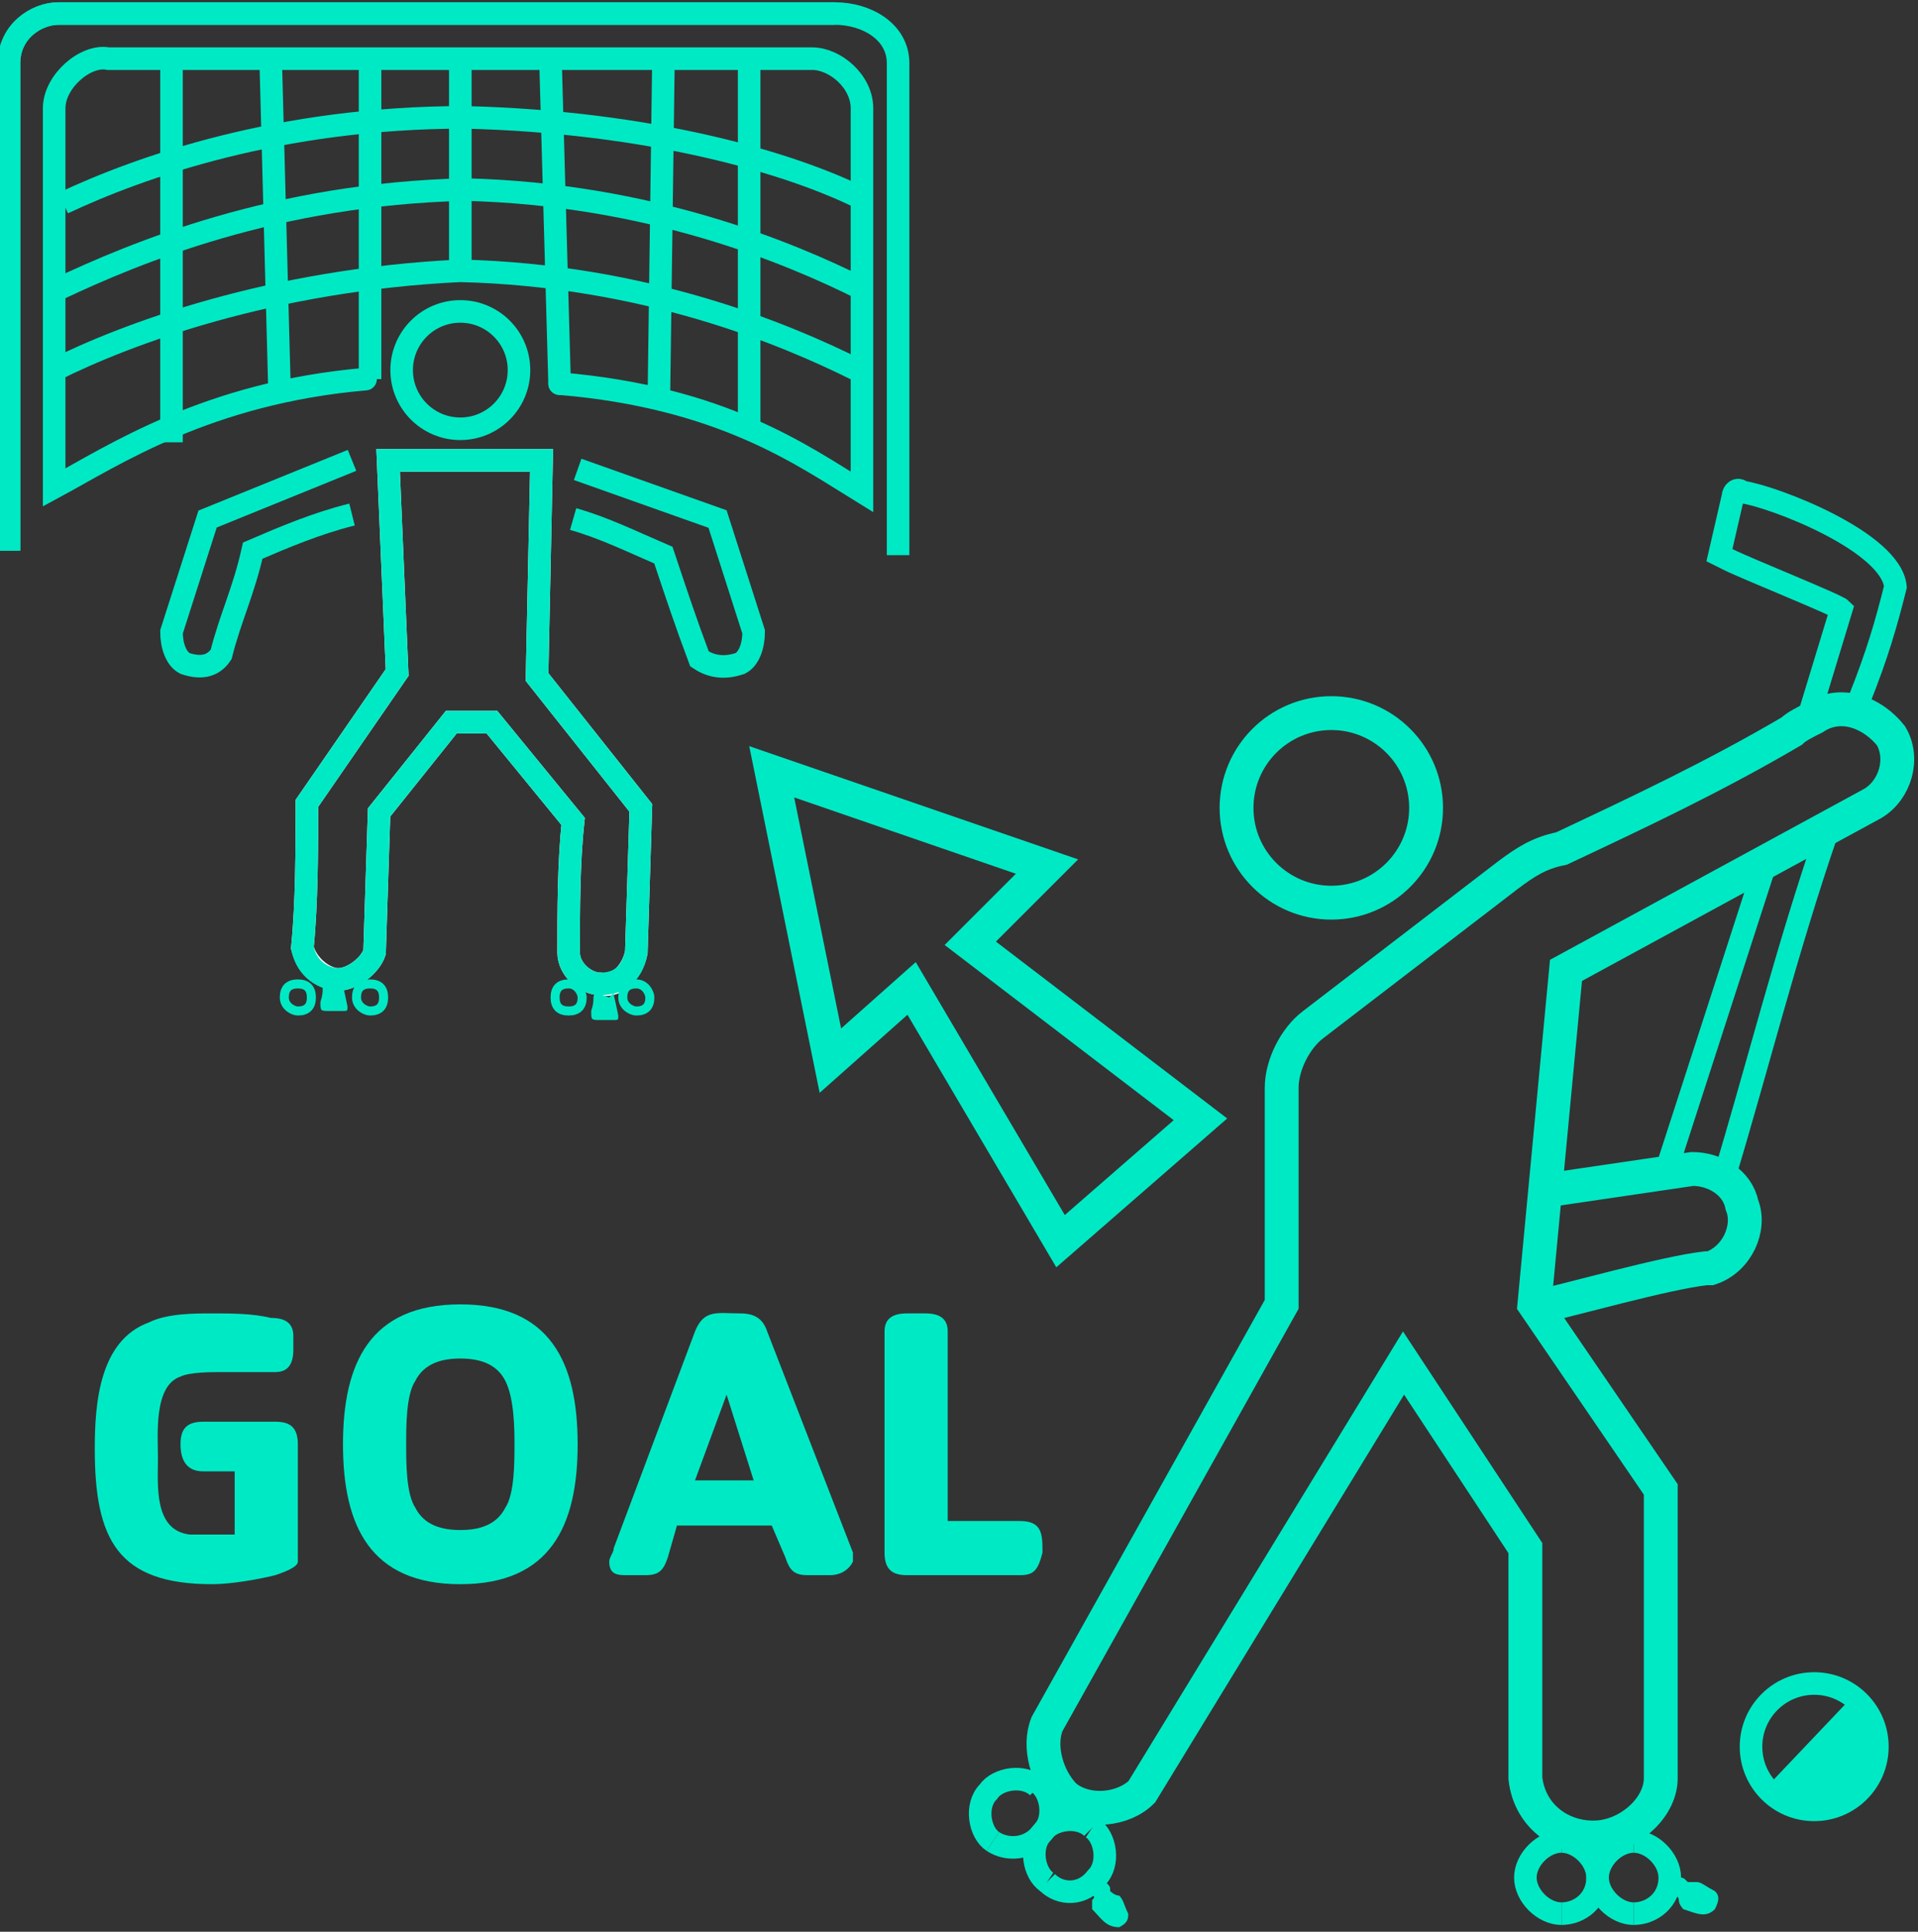 <?xml version="1.0" encoding="utf-8"?>
<!-- Generator: Adobe Illustrator 25.4.1, SVG Export Plug-In . SVG Version: 6.00 Build 0)  -->
<svg version="1.1" id="Capa_1" xmlns="http://www.w3.org/2000/svg" xmlns:xlink="http://www.w3.org/1999/xlink" x="0px" y="0px"
	 viewBox="0 0 42.5 42.8" style="enable-background:new 0 0 42.5 42.8;" xml:space="preserve">
<rect x="0" y="0" width="42.5" height="42.8" fill="#333333" stroke="none"/>
<style type="text/css">
	.st0{fill:none;stroke:#00E9C5;stroke-width:0.5;stroke-miterlimit:10;}
	.st1{fill:none;stroke:#00E9C5;stroke-width:0.75;stroke-miterlimit:10;}
	.st2{fill:#FFFFFF;stroke:#FF3737;stroke-miterlimit:10;}
	.st3{fill:#FF3737;}
	.st4{fill:none;stroke:#00E9C5;stroke-width:0.5;stroke-linecap:round;stroke-miterlimit:10;}
	.st5{fill:none;stroke:#FF3737;stroke-width:0.5;stroke-miterlimit:10;}
	.st6{fill:none;stroke:#FFFFFF;stroke-width:0.5;stroke-miterlimit:10;}
	.st7{fill:#00E9C5;}
	.st8{fill:none;stroke:#00E9C5;stroke-width:0.2;stroke-miterlimit:10;}
	.st9{fill:#00E9C5;stroke:#00E9C5;stroke-width:0.5;stroke-miterlimit:10;}
	.st10{enable-background:new    ;}
</style>
<g id="Capa_7">
	<path class="st0" d="M36.9,26l2.2-6.8"/>
	<path class="st0" d="M36.5,27.2"/>
	<path class="st0" d="M40.5,18.4c-0.9,2.6-1.6,5.4-2.3,7.7"/>
	<path class="st1" d="M33.4,19.4l-4.3,3.3c-0.4,0.3-0.7,0.9-0.7,1.4v4.8l-5.2,9.3c-0.2,0.5,0,1.2,0.4,1.6c0.5,0.4,1.3,0.3,1.7-0.1
		l5.8-9.5l2.7,4.1v5.1c0.1,0.9,0.9,1.4,1.7,1.3c0.7-0.1,1.3-0.7,1.3-1.3V33L34,28.9l0.7-7.4l6.8-3.7c0.5-0.3,0.7-1,0.4-1.5
		c-0.4-0.5-1.1-0.8-1.7-0.4c-0.2,0.1-0.4,0.2-0.5,0.3c-1.7,1-3.4,1.8-5.1,2.6C34.1,18.9,33.8,19.1,33.4,19.4z"/>
	<path class="st1" d="M34.1,26.4l3.4-0.5c0.5,0,1,0.3,1.1,0.8c0.2,0.5-0.1,1.2-0.7,1.4h-0.1c-0.9,0.1-3,0.7-3.9,0.9"/>
	<circle class="st1" cx="29.5" cy="17.9" r="2.1"/>
</g>
<g>
	<path class="st2" d="M24.9,27.2"/>
</g>
<g id="Capa_4">
	<polygon class="st1" points="23.2,19.2 17.1,17.1 18.4,23.5 20.2,21.9 23.5,27.5 26.6,24.8 21.5,20.9 	"/>
</g>
<g>
	<path class="st3" d="M24.4,40.1"/>
</g>
<g id="Capa_2_00000008141268834755637000000017998663096753539508_">
	<path class="st0" d="M0.2,12.2V1.4c0-0.7,0.6-1.1,1.1-1.1h17.2c0.7,0,1.4,0.4,1.4,1.1v10.9"/>
	<path class="st4" d="M12.4,8.5c3.6,0.3,5.4,1.6,6.7,2.4V2.4c0-0.6-0.6-1.1-1.1-1.1H2.4C1.9,1.2,1.2,1.8,1.2,2.4v8.4
		c1.3-0.7,3.4-2.1,6.9-2.4"/>
	<path class="st5" d="M11.8,8.4"/>
</g>
<g id="Capa_3_00000026138909304102211240000007439177312223850130_">
	<path class="st0" d="M19.6,12.2"/>
	<path class="st0" d="M0.2,12.2V1.4c0-0.7,0.6-1.1,1.1-1.1h17.2"/>
	<line class="st0" x1="3.8" y1="1.4" x2="3.8" y2="9.8"/>
	<line class="st0" x1="6" y1="1.4" x2="6.2" y2="8.9"/>
	<line class="st0" x1="8.2" y1="1.4" x2="8.2" y2="8.4"/>
	<line class="st0" x1="10.2" y1="1.4" x2="10.2" y2="6.2"/>
	<line class="st4" x1="12.2" y1="1.4" x2="12.4" y2="8.5"/>
	<line class="st0" x1="14.7" y1="1.4" x2="14.6" y2="8.8"/>
	<line class="st0" x1="16.6" y1="1.4" x2="16.6" y2="9.4"/>
	<path class="st0" d="M19,8.2c-1.6-0.8-4.7-2.1-8.8-2.2C6,6.2,2.8,7.4,1.2,8.2"/>
	<path class="st0" d="M19.1,6.4c-1.6-0.8-4.7-2.1-8.8-2.2C6.1,4.3,3,5.6,1.3,6.4"/>
	<path class="st0" d="M19.1,4.4c-1.6-0.8-4.7-1.7-8.8-1.8c-4.1,0-7.2,1.1-8.9,1.9"/>
</g>
<g id="Capa_6_00000176028604462543387330000011740994335743510178_">
	<g>
		<path class="st6" d="M8.6,10.2H12l-0.1,4.8l2.3,2.9l-0.1,3.2c-0.1,0.5-0.5,0.8-0.8,0.7c-0.3,0-0.7-0.3-0.7-0.7c0-0.9,0-2,0.1-2.9
			l-1.8-2.2H10l-1.6,2l-0.1,3.1c-0.1,0.3-0.5,0.6-0.8,0.6s-0.7-0.3-0.8-0.7c0.1-1,0.1-2.2,0.1-3.2l2-2.9L8.6,10.2z"/>
	</g>
	<g>
		<path class="st0" d="M8.6,10.2H12l-0.1,4.8l2.3,2.9l-0.1,3.2c-0.1,0.5-0.4,0.7-0.8,0.7c-0.3,0-0.7-0.3-0.7-0.7c0-0.9,0-2,0.1-2.9
			l-1.8-2.2H10l-1.6,2l-0.1,3.1c-0.1,0.3-0.5,0.6-0.8,0.6s-0.7-0.2-0.8-0.7c0.1-1,0.1-2.2,0.1-3.2l2-2.9L8.6,10.2z"/>
		<path class="st0" d="M12.8,10.4l3.1,1.1l0.8,2.5c0,0.3-0.1,0.6-0.3,0.7c-0.3,0.1-0.6,0.1-0.9-0.1c-0.3-0.8-0.5-1.4-0.8-2.3
			c-0.7-0.3-1.3-0.6-2-0.8"/>
		<path class="st0" d="M7.8,10.2l-3.2,1.3l-0.8,2.5c0,0.3,0.1,0.6,0.3,0.7c0.3,0.1,0.6,0.1,0.8-0.2c0.2-0.8,0.5-1.4,0.7-2.3
			c0.7-0.3,1.4-0.6,2.2-0.8"/>
	</g>
</g>
<circle class="st0" cx="10.2" cy="8.2" r="1.3"/>
<g>
	<path class="st3" d="M36.1,40.9C36,41,36,41,35.9,41.1"/>
</g>
<path class="st0" d="M40.1,15.8l0.7-2.3c-0.1-0.1-2.1-0.9-2.5-1.1l-0.2-0.1l0.3-1.3c0-0.1,0.1-0.2,0.2-0.1C39.3,11,41.9,12,42,13
	c-0.2,0.8-0.4,1.5-0.8,2.5"/>
<path class="st7" d="M13.6,22c0,0.1,0,0,0.1,0.5c0,0.1,0,0.1-0.1,0.1s-0.2,0-0.3,0c-0.2,0-0.2,0-0.2-0.2c0.1-0.3,0-0.3,0.1-0.4
	l0.3,0.1"/>
<path class="st8" d="M14.4,22.1c0,0.2-0.1,0.3-0.3,0.3c-0.1,0-0.3-0.1-0.3-0.3c0-0.2,0.1-0.3,0.3-0.3S14.4,22,14.4,22.1"/>
<path class="st7" d="M37.2,41.6c0.1,0,0.1,0,0.2,0.1c0,0,0.1,0,0.2,0c0.1,0,0.2,0.1,0.4,0.2c0.1,0.1,0.1,0.2,0,0.4
	c-0.2,0.2-0.4,0.1-0.7,0c0,0-0.1-0.1-0.1-0.2S37.1,42,37.1,42"/>
<path class="st0" d="M34.6,40.8c0.4,0,0.8,0.4,0.8,0.8c0,0.5-0.4,0.8-0.8,0.8"/>
<path class="st0" d="M34.6,42.4c-0.4,0-0.8-0.4-0.8-0.8s0.4-0.8,0.8-0.8"/>
<path class="st0" d="M36.2,40.8c0.4,0,0.8,0.4,0.8,0.8c0,0.5-0.4,0.8-0.8,0.8"/>
<path class="st0" d="M36.2,42.4c-0.4,0-0.8-0.4-0.8-0.8s0.4-0.8,0.8-0.8"/>
<path class="st9" d="M41.1,37.9l-1.9,2"/>
<path class="st9" d="M39.8,39.9"/>
<path class="st9" d="M41.2,38.2l-1.5,1.6"/>
<path class="st9" d="M41.2,38.8l-0.9,1"/>
<path class="st8" d="M12.9,22.1c0,0.2-0.1,0.3-0.3,0.3s-0.3-0.1-0.3-0.3c0-0.2,0.1-0.3,0.3-0.3S12.9,22,12.9,22.1"/>
<path class="st8" d="M8.5,22.1c0,0.2-0.1,0.3-0.3,0.3c-0.1,0-0.3-0.1-0.3-0.3c0-0.2,0.1-0.3,0.3-0.3C8.4,21.8,8.5,21.9,8.5,22.1"/>
<path class="st8" d="M6.9,22.1c0,0.2-0.1,0.3-0.3,0.3c-0.1,0-0.3-0.1-0.3-0.3c0-0.2,0.1-0.3,0.3-0.3C6.8,21.8,6.9,21.9,6.9,22.1"/>
<g class="st10">
	<path class="st7" d="M6.1,34.9c-0.4,0.1-1,0.2-1.4,0.2c-2.1,0-2.6-1-2.6-3c0-1,0.1-2.4,1.2-2.8c0.4-0.2,1-0.2,1.4-0.2
		c0.4,0,0.9,0,1.3,0.1c0.3,0,0.5,0.1,0.5,0.4v0.3c0,0.3-0.1,0.5-0.4,0.5c-0.1,0-0.3,0-0.4,0c-0.3,0-0.5,0-0.8,0
		c-0.2,0-0.7,0-0.9,0.1c-0.6,0.2-0.5,1.3-0.5,1.8c0,0.6-0.1,1.6,0.7,1.7c0.2,0,0.4,0,0.7,0c0.1,0,0.2,0,0.3,0v-1.4H4.5
		c-0.4,0-0.5-0.3-0.5-0.6c0-0.3,0.1-0.5,0.5-0.5h1.6c0.3,0,0.5,0.1,0.5,0.5v2.6C6.6,34.7,6.4,34.8,6.1,34.9z"/>
	<path class="st7" d="M10.2,35.1c-2,0-2.6-1.3-2.6-3.1c0-1.8,0.6-3.1,2.6-3.1s2.6,1.3,2.6,3.1C12.8,33.8,12.2,35.1,10.2,35.1z
		 M11.2,30.6c-0.2-0.4-0.6-0.5-1-0.5c-0.4,0-0.8,0.1-1,0.5c-0.2,0.3-0.2,1-0.2,1.4c0,0.4,0,1.1,0.2,1.4c0.2,0.4,0.6,0.5,1,0.5
		c0.4,0,0.8-0.1,1-0.5c0.2-0.3,0.2-1,0.2-1.4C11.4,31.7,11.4,31,11.2,30.6z"/>
	<path class="st7" d="M18.4,34.9h-0.5c-0.3,0-0.4-0.1-0.5-0.4l-0.3-0.7c-0.7,0-1.4,0-2.1,0l-0.2,0.7c-0.1,0.3-0.2,0.4-0.5,0.4h-0.4
		c-0.2,0-0.4,0-0.4-0.3c0-0.1,0.1-0.2,0.1-0.3l1.8-4.8c0.2-0.5,0.5-0.4,1-0.4c0.3,0,0.5,0.1,0.6,0.4l1.9,4.9c0,0.1,0,0.1,0,0.2
		C18.8,34.8,18.6,34.9,18.4,34.9z M16.1,30.9l-0.7,1.9h1.3L16.1,30.9z"/>
	<path class="st7" d="M22.6,34.9h-2.5c-0.3,0-0.5-0.1-0.5-0.5v-4.9c0-0.3,0.2-0.4,0.5-0.4h0.4c0.3,0,0.5,0.1,0.5,0.4v4.2
		c0.5,0,1.1,0,1.6,0c0.5,0,0.5,0.3,0.5,0.7C23,34.8,22.9,34.9,22.6,34.9z"/>
</g>
<circle class="st0" cx="40.2" cy="38.7" r="1.4"/>
<path class="st9" d="M41.3,38.1L39.9,40"/>
<path class="st9" d="M41.6,38.4L40.4,40"/>
<path class="st7" d="M24.5,41.7c0.1,0.1,0.1,0.1,0.1,0.2c0,0,0.1,0.1,0.2,0.1c0.1,0.1,0.1,0.2,0.2,0.4c0,0.1,0,0.2-0.2,0.3
	c-0.3,0-0.4-0.2-0.6-0.4c0,0,0-0.1,0-0.2c0.1-0.1,0-0.1,0-0.1"/>
<path class="st0" d="M23,39.5c0.3,0.2,0.4,0.8,0.1,1.1C22.8,41,22.3,41,22,40.8"/>
<path class="st0" d="M22,40.8c-0.3-0.2-0.4-0.8-0.1-1.1c0.2-0.3,0.8-0.4,1.1-0.1"/>
<path class="st0" d="M24.2,40.5c0.3,0.2,0.4,0.8,0.1,1.1c-0.3,0.4-0.8,0.4-1.1,0.1"/>
<path class="st0" d="M23.2,41.7c-0.3-0.2-0.4-0.8-0.1-1.1c0.2-0.3,0.8-0.4,1.1-0.1"/>
<path class="st7" d="M7.6,21.8c0,0.1,0,0,0.1,0.5c0,0.1,0,0.1-0.1,0.1s-0.2,0-0.3,0c-0.2,0-0.2,0-0.2-0.2c0.1-0.3,0-0.3,0.1-0.4
	l0.3,0.1"/>
</svg>
